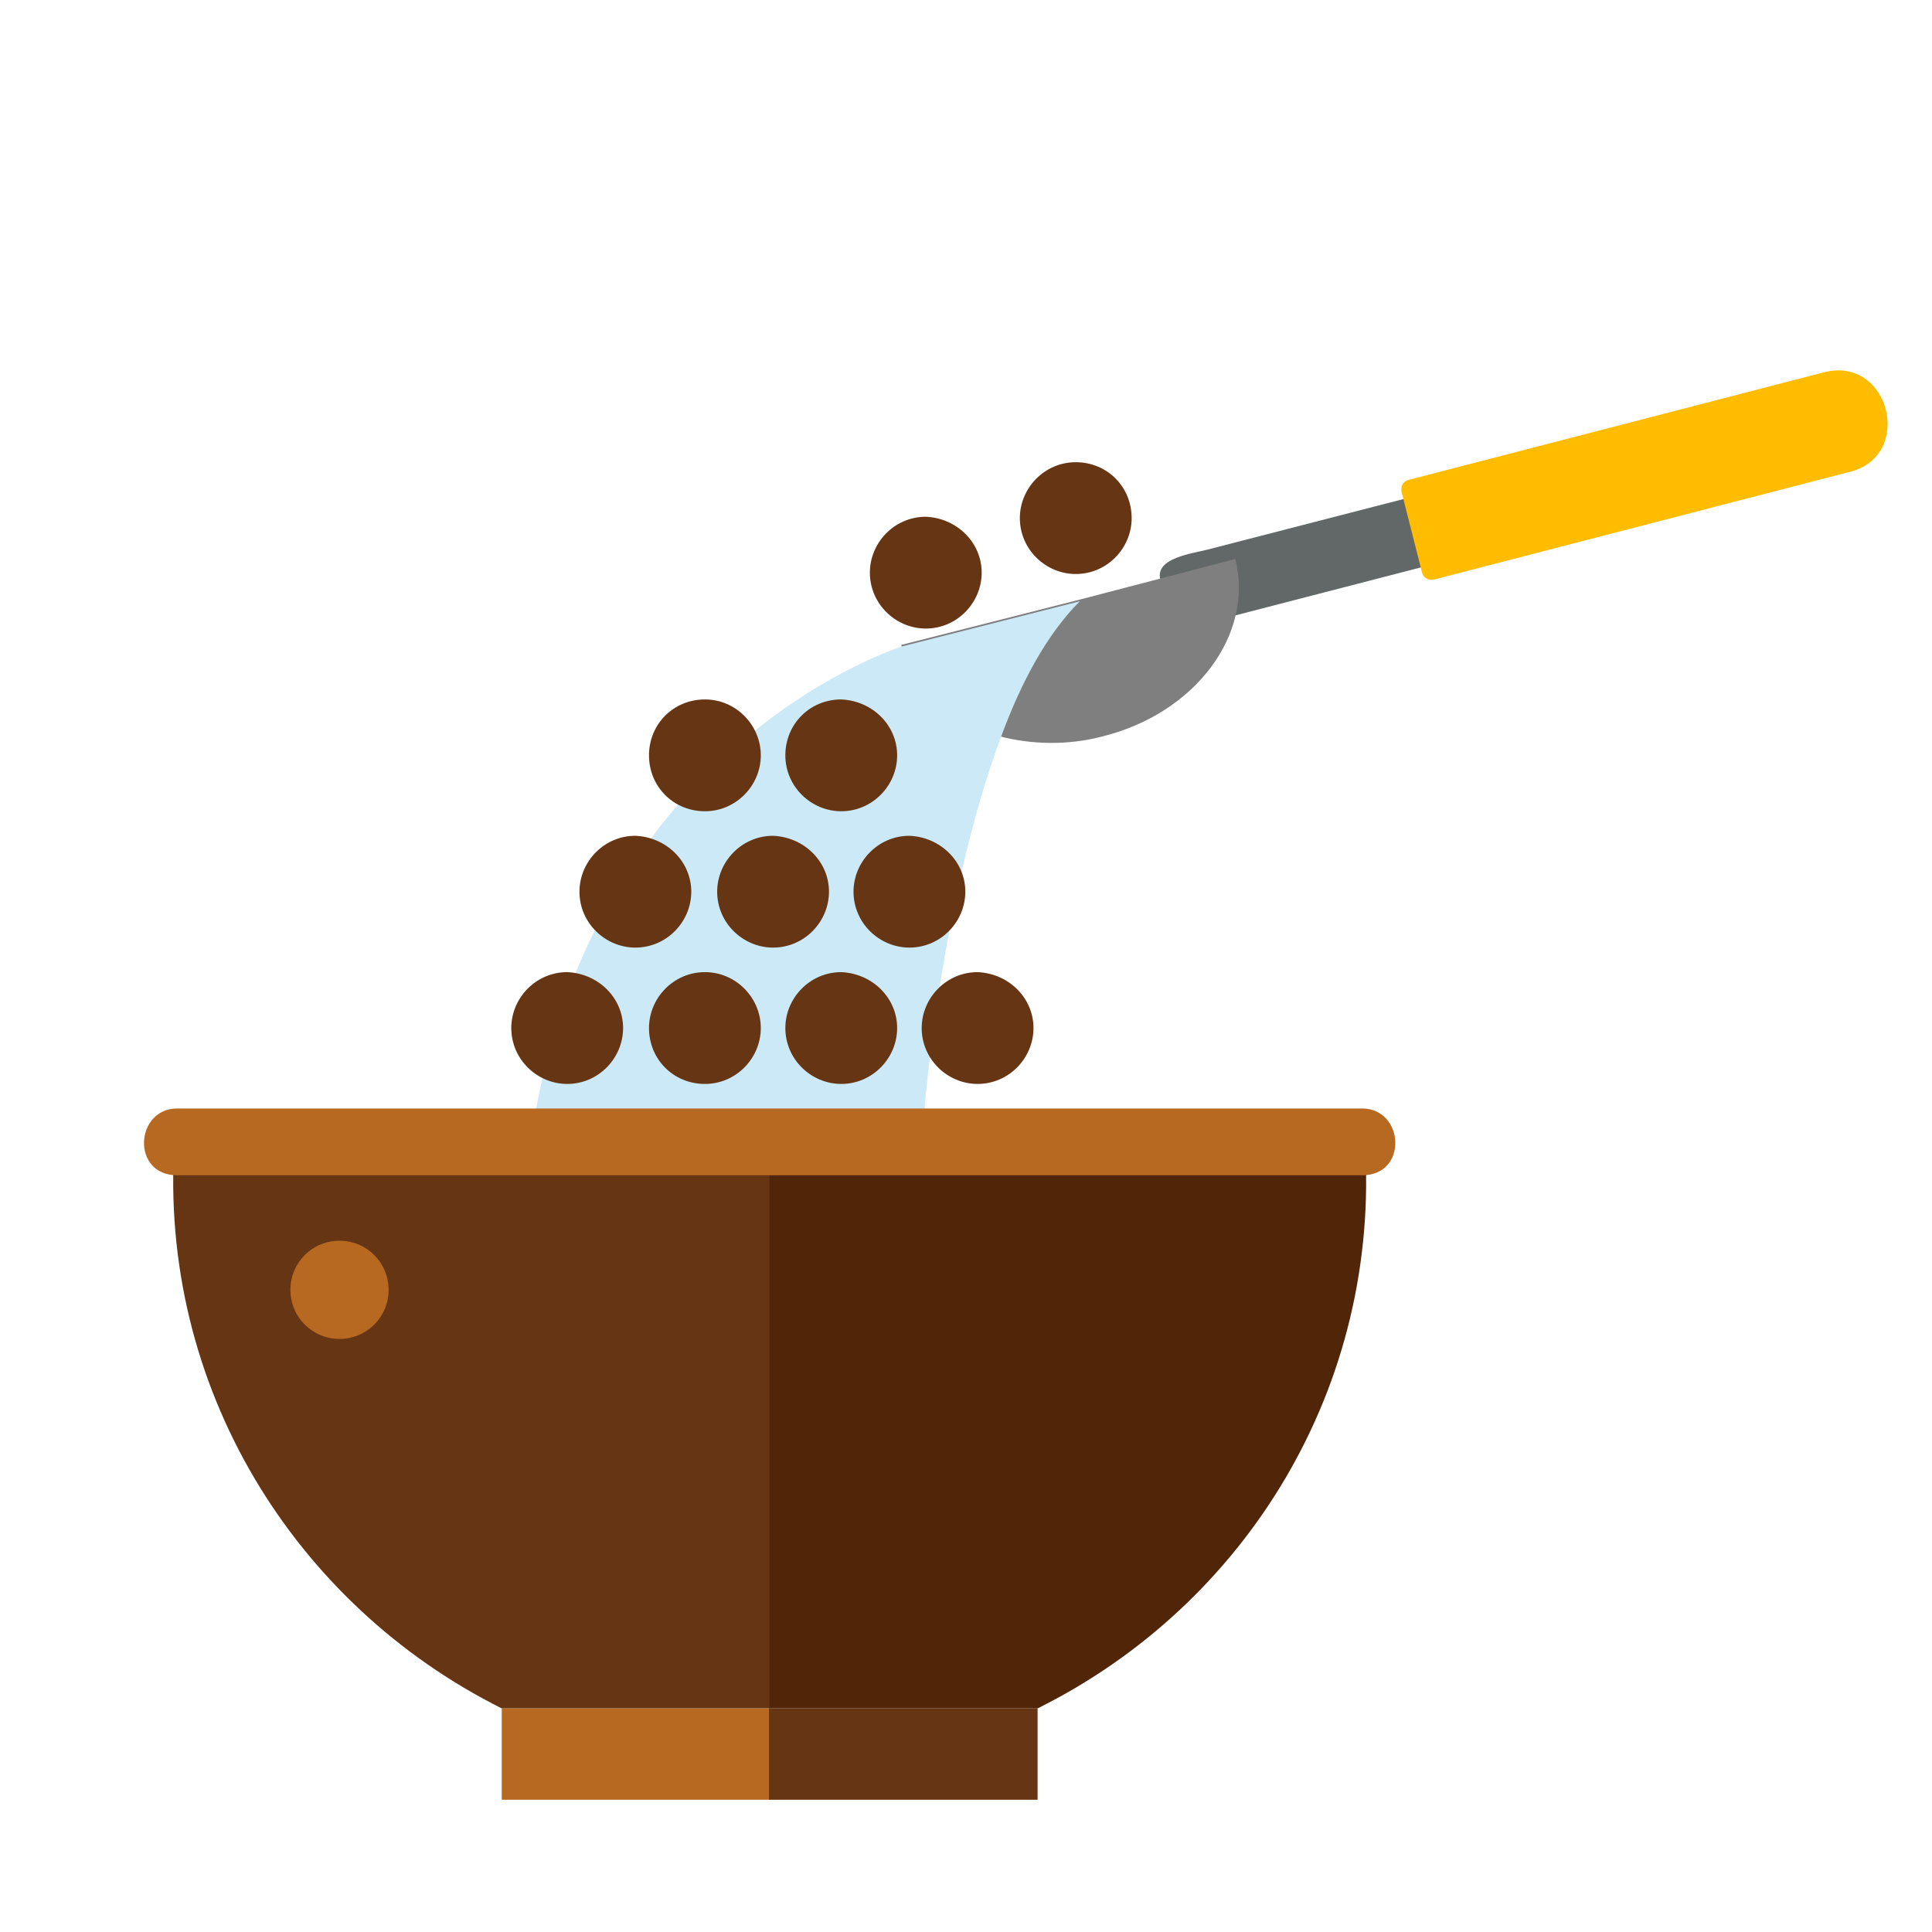 <?xml version="1.0" encoding="utf-8"?>
<!-- Generator: Adobe Illustrator 22.0.0, SVG Export Plug-In . SVG Version: 6.00 Build 0)  -->
<svg version="1.1" id="Layer_1" xmlns="http://www.w3.org/2000/svg" xmlns:xlink="http://www.w3.org/1999/xlink" x="0px" y="0px"
	 viewBox="0 0 141.7 141.7" style="enable-background:new 0 0 141.7 141.7;" xml:space="preserve">
<style type="text/css">
	.st0{fill:#626868;}
	.st1{fill:#FFBC00;}
	.st2{fill:#7F7F7F;}
	.st3{fill:#CBE9F7;}
	.st4{fill:#663514;}
	.st5{fill:#B76821;}
	.st6{fill:#512508;}
</style>
<g>
	<g>
		<path class="st0" d="M115.1,38.8l-1.3-5l-25.2,6.5c-1.1,0.3-3.9,0.6-3.5,2.2l1,3.8L115.1,38.8z"/>
		<path class="st1" d="M104.3,42l-1.5-5.9c-0.1-0.4,0.1-0.8,0.5-0.9l30.5-7.9c4.8-1.2,6.6,6.1,1.9,7.3l-30.5,7.9
			C104.8,42.6,104.4,42.4,104.3,42z"/>
		<path class="st2" d="M80.9,54c-2.6,0.7-5.3,0.6-7.6,0c-3.6-1-6.4-3.4-7.2-6.7L79.1,44l11.5-3C92,46.5,87.7,52.3,80.9,54z"/>
	</g>
	<path class="st3" d="M79.2,44.1c-2.4,2.4-4.3,5.9-5.8,10c-4.4,11.8-5.6,27.3-5.6,27.3H39.3c5.1-27.3,26.9-34,26.9-34L79.2,44.1
		L79.2,44.1z"/>
	<g>
		<path class="st4" d="M56.4,83.7v41.6H36.8c-15.2-7.6-25.2-23.6-24-41.6H56.4z"/>
		<rect x="36.8" y="125.3" class="st5" width="19.7" height="6.7"/>
		<path class="st6" d="M76.1,125.3H56.4V83.7h43.7C101.3,101.7,91.4,117.7,76.1,125.3z"/>
		<rect x="56.4" y="125.3" class="st4" width="19.7" height="6.7"/>
		<path class="st5" d="M99.9,86.2H13c-3.4,0-3.1-4.9,0-4.9h86.9C103,81.3,103.3,86.2,99.9,86.2z"/>
	</g>
	<g>
		<path class="st4" d="M45.7,75.4c0,2.2-1.8,4.1-4.1,4.1c-2.2,0-4.1-1.8-4.1-4.1c0-2.2,1.8-4.1,4.1-4.1
			C43.9,71.4,45.7,73.2,45.7,75.4z"/>
		<path class="st4" d="M55.8,75.4c0,2.2-1.8,4.1-4.1,4.1s-4.1-1.8-4.1-4.1c0-2.2,1.8-4.1,4.1-4.1S55.8,73.2,55.8,75.4z"/>
		<path class="st4" d="M65.8,75.4c0,2.2-1.8,4.1-4.1,4.1c-2.2,0-4.1-1.8-4.1-4.1c0-2.2,1.8-4.1,4.1-4.1C64,71.4,65.8,73.2,65.8,75.4
			z"/>
		<path class="st4" d="M75.8,75.4c0,2.2-1.8,4.1-4.1,4.1c-2.2,0-4.1-1.8-4.1-4.1c0-2.2,1.8-4.1,4.1-4.1C74,71.4,75.8,73.2,75.8,75.4
			z"/>
	</g>
	<g>
		<path class="st4" d="M50.7,65.4c0,2.2-1.8,4.1-4.1,4.1c-2.2,0-4.1-1.8-4.1-4.1c0-2.2,1.8-4.1,4.1-4.1
			C48.9,61.4,50.7,63.2,50.7,65.4z"/>
		<path class="st4" d="M60.8,65.4c0,2.2-1.8,4.1-4.1,4.1c-2.2,0-4.1-1.8-4.1-4.1c0-2.2,1.8-4.1,4.1-4.1C59,61.4,60.8,63.2,60.8,65.4
			z"/>
		<path class="st4" d="M70.8,65.4c0,2.2-1.8,4.1-4.1,4.1c-2.2,0-4.1-1.8-4.1-4.1c0-2.2,1.8-4.1,4.1-4.1C69,61.4,70.8,63.2,70.8,65.4
			z"/>
	</g>
	<g>
		<path class="st4" d="M55.8,55.4c0,2.2-1.8,4.1-4.1,4.1s-4.1-1.8-4.1-4.1s1.8-4.1,4.1-4.1S55.8,53.2,55.8,55.4z"/>
		<path class="st4" d="M65.8,55.4c0,2.2-1.8,4.1-4.1,4.1c-2.2,0-4.1-1.8-4.1-4.1s1.8-4.1,4.1-4.1C64,51.4,65.8,53.2,65.8,55.4z"/>
	</g>
	<path class="st4" d="M72,42c0,2.2-1.8,4.1-4.1,4.1c-2.2,0-4.1-1.8-4.1-4.1c0-2.2,1.8-4.1,4.1-4.1C70.2,38,72,39.8,72,42z"/>
	<path class="st4" d="M83,38c0,2.2-1.8,4.1-4.1,4.1c-2.2,0-4.1-1.8-4.1-4.1c0-2.2,1.8-4.1,4.1-4.1C81.2,33.9,83,35.7,83,38z"/>
	<path class="st5" d="M28.5,94.6c0,2-1.6,3.6-3.6,3.6c-2,0-3.6-1.6-3.6-3.6c0-2,1.6-3.6,3.6-3.6C26.9,91,28.5,92.6,28.5,94.6z"/>
</g>
</svg>
